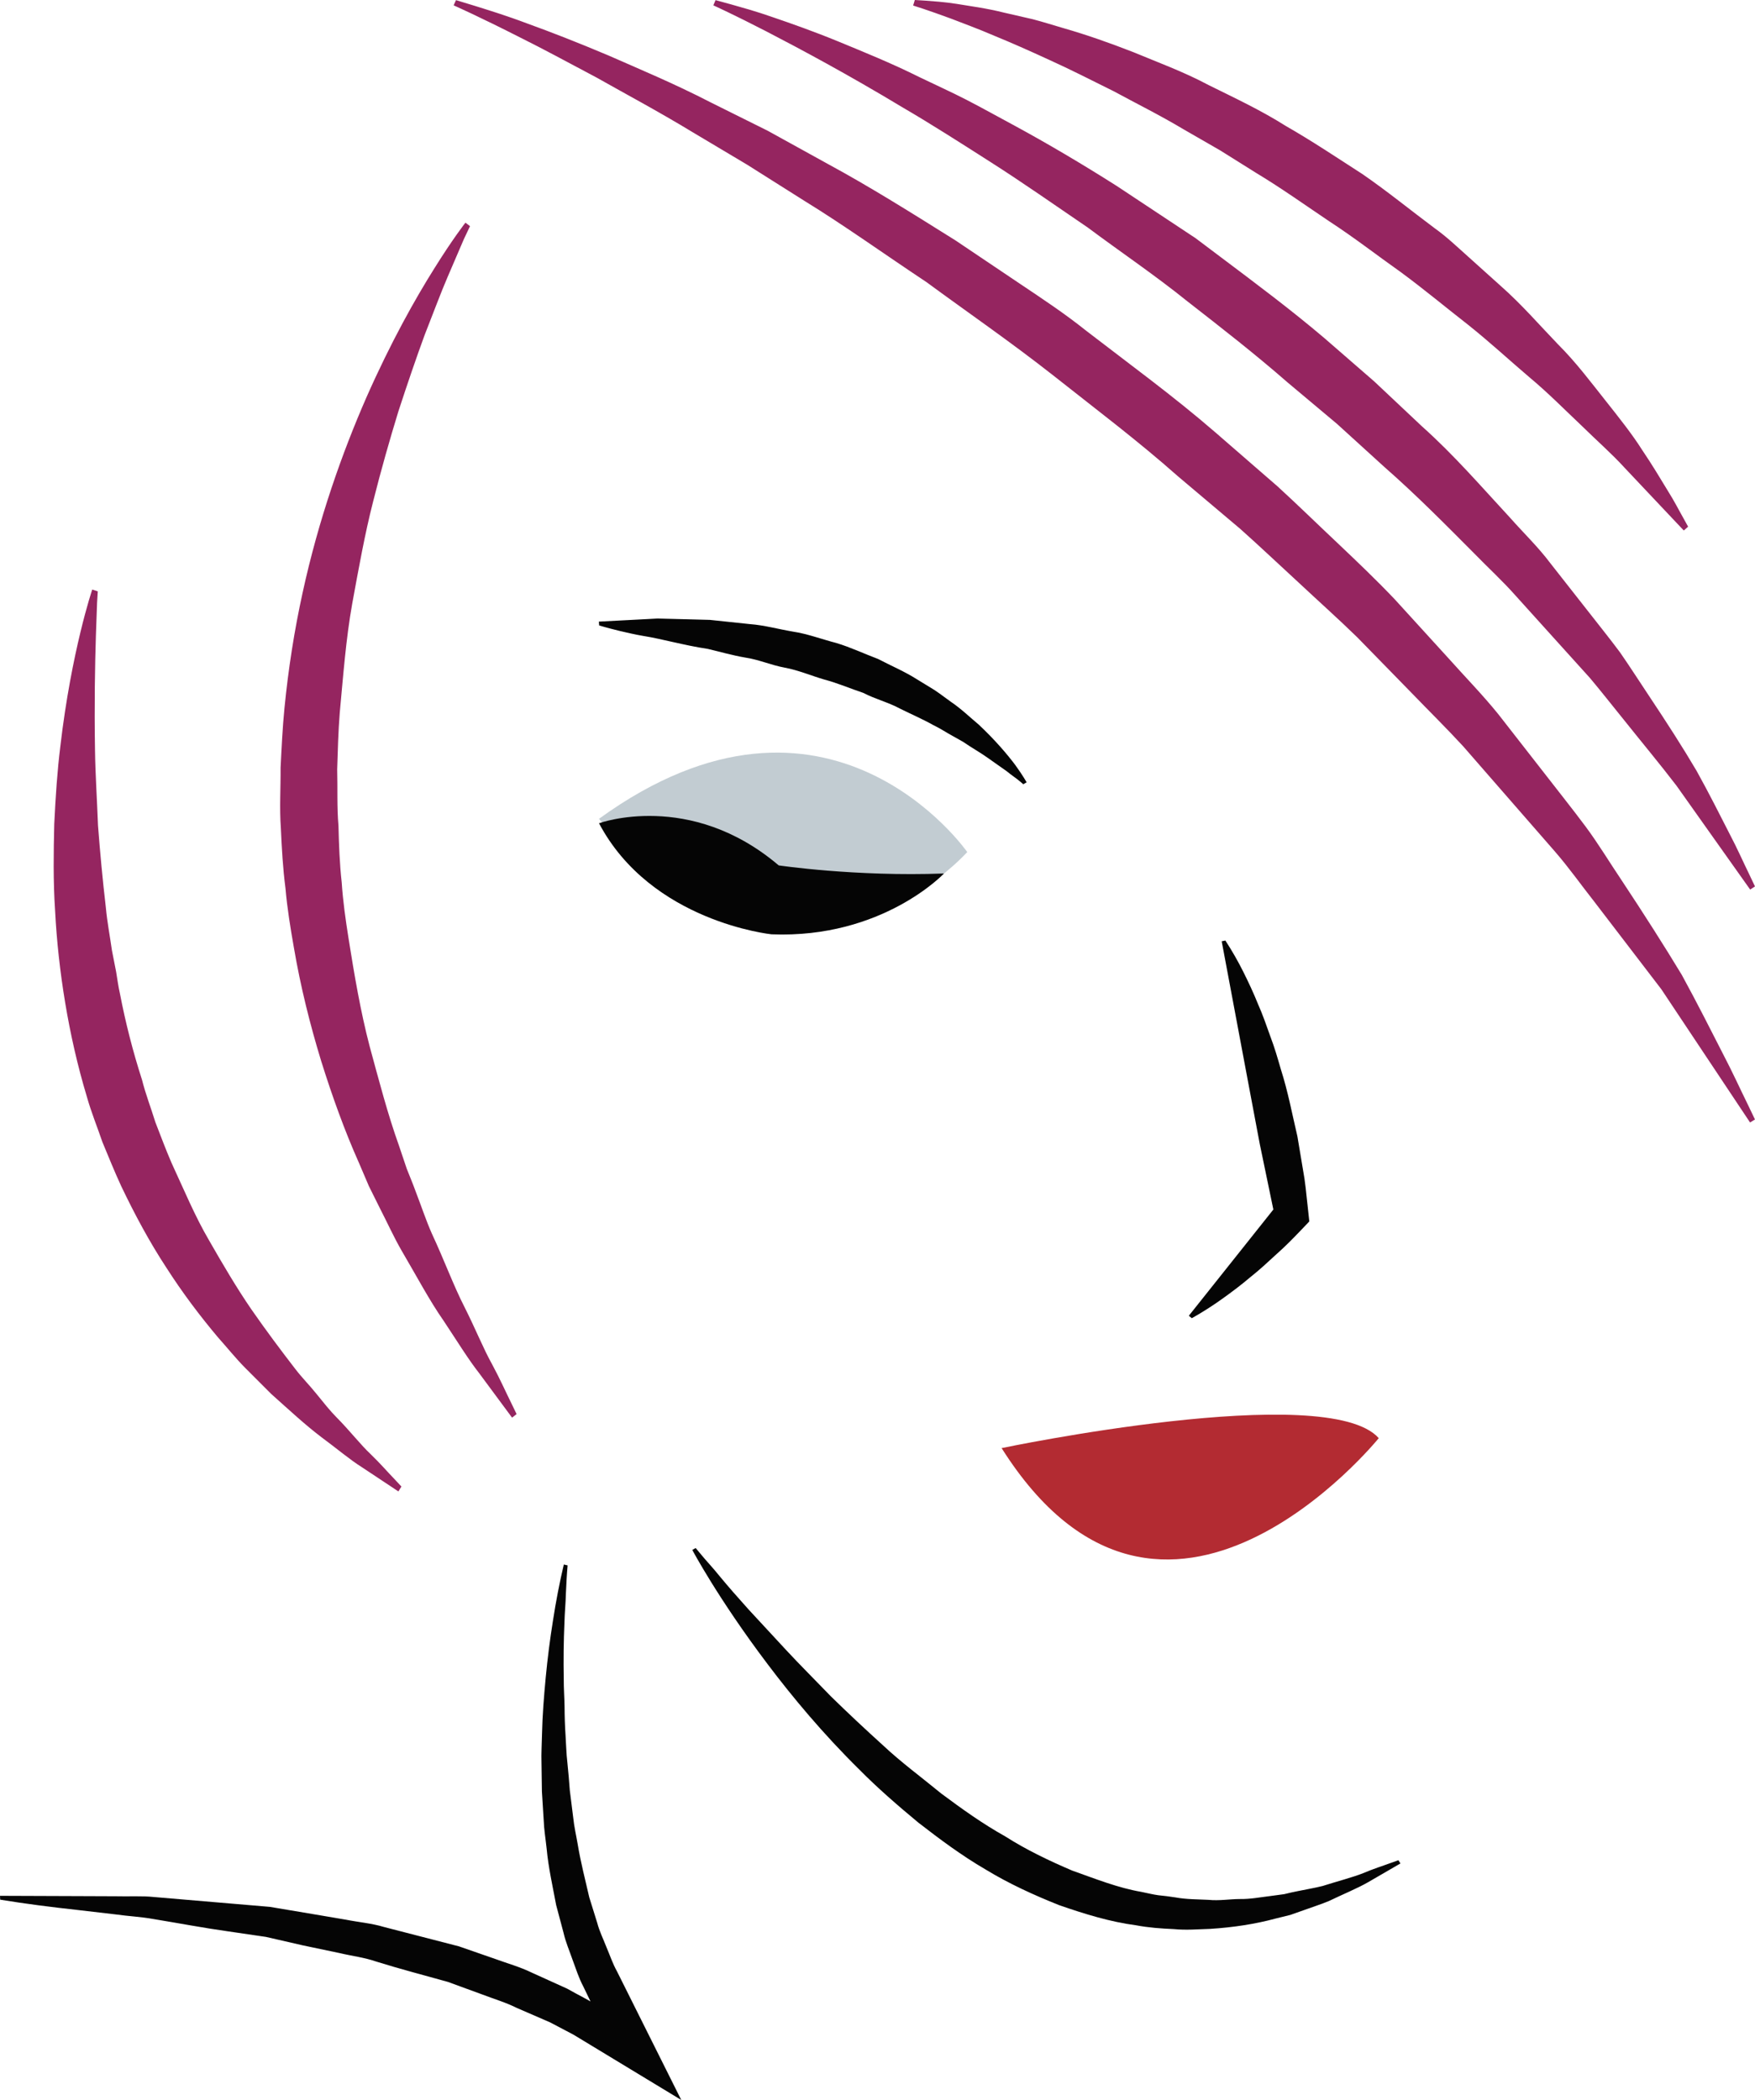 <svg version="1.1" id="图层_1" x="0px" y="0px" width="91.215px" height="109.133px" viewBox="0 0 91.215 109.133" enable-background="new 0 0 91.215 109.133" xml:space="preserve" xmlns="http://www.w3.org/2000/svg" xmlns:xlink="http://www.w3.org/1999/xlink" xmlns:xml="http://www.w3.org/XML/1998/namespace">
  <path fill="#050505" d="M36.157,80.446c0,0,0.114,0.137,0.33,0.395c0.211,0.261,0.556,0.617,0.943,1.101
	c0.396,0.478,0.89,1.046,1.466,1.685c0.582,0.629,1.238,1.338,1.954,2.111c0.713,0.77,1.516,1.566,2.341,2.422
	c0.85,0.832,1.761,1.686,2.71,2.545c0.936,0.879,2,1.659,3.024,2.502c1.063,0.791,2.155,1.573,3.313,2.219
	c1.121,0.715,2.31,1.279,3.492,1.783c1.205,0.428,2.385,0.899,3.584,1.104c0.297,0.058,0.593,0.136,0.889,0.176
	c0.296,0.027,0.589,0.068,0.88,0.111c0.583,0.108,1.158,0.099,1.724,0.128c0.565,0.057,1.108-0.041,1.647-0.042
	c0.541,0.008,1.053-0.095,1.553-0.153c0.252-0.033,0.498-0.066,0.738-0.1c0.235-0.055,0.465-0.114,0.694-0.155
	c0.455-0.096,0.899-0.166,1.308-0.271c0.797-0.254,1.526-0.438,2.096-0.662c0.563-0.24,1.037-0.383,1.351-0.502
	c0.318-0.113,0.488-0.174,0.488-0.174l0.106,0.168c0,0-0.615,0.356-1.692,0.981c-0.541,0.31-1.244,0.597-2.027,0.972
	c-0.398,0.168-0.842,0.305-1.299,0.473c-0.23,0.082-0.468,0.164-0.709,0.25c-0.248,0.061-0.502,0.123-0.763,0.188
	c-1.032,0.28-2.187,0.461-3.409,0.537c-0.613,0.018-1.244,0.075-1.889,0.01c-0.646-0.027-1.303-0.074-1.963-0.199
	c-1.331-0.174-2.663-0.584-3.989-1.045c-1.306-0.521-2.61-1.114-3.83-1.858c-1.235-0.718-2.381-1.574-3.489-2.433
	c-1.08-0.895-2.123-1.801-3.061-2.75c-1.901-1.873-3.495-3.791-4.778-5.492c-2.572-3.402-3.908-5.926-3.908-5.926L36.157,80.446z" class="color c1"/>
  <path fill="#952560" d="M24.429,11.752c0,0-0.112,0.237-0.322,0.681c-0.193,0.45-0.477,1.109-0.838,1.949
	c-0.36,0.833-0.742,1.87-1.2,3.031c-0.432,1.177-0.887,2.508-1.36,3.955c-0.447,1.458-0.899,3.037-1.32,4.711
	c-0.428,1.672-0.746,3.459-1.082,5.289c-0.328,1.836-0.469,3.752-0.649,5.683c-0.077,0.967-0.102,1.944-0.133,2.923
	c0.027,0.979-0.018,1.964,0.067,2.943c0.025,0.982,0.059,1.964,0.168,2.938c0.064,0.978,0.203,1.944,0.354,2.901
	c0.304,1.912,0.624,3.802,1.094,5.602c0.488,1.791,0.944,3.547,1.526,5.17c0.138,0.41,0.274,0.814,0.408,1.211
	c0.153,0.391,0.316,0.771,0.454,1.156c0.295,0.762,0.543,1.52,0.852,2.216c0.643,1.378,1.129,2.714,1.703,3.829
	c0.563,1.117,0.977,2.156,1.421,2.948c0.431,0.801,0.725,1.47,0.946,1.911c0.217,0.445,0.332,0.686,0.332,0.686l-0.236,0.184
	c0,0-0.621-0.838-1.708-2.307c-0.565-0.719-1.145-1.666-1.85-2.727c-0.73-1.043-1.401-2.315-2.195-3.666
	c-0.392-0.68-0.728-1.426-1.114-2.176c-0.188-0.379-0.38-0.765-0.574-1.154c-0.172-0.4-0.346-0.809-0.522-1.221
	c-0.733-1.642-1.379-3.428-1.964-5.299c-0.572-1.875-1.068-3.848-1.413-5.879c-0.179-1.015-0.347-2.041-0.437-3.081
	c-0.135-1.036-0.193-2.082-0.24-3.128c-0.075-1.046-0.006-2.095-0.014-3.138c0.053-1.041,0.101-2.081,0.203-3.105
	c0.201-2.051,0.519-4.057,0.939-5.973c0.834-3.835,2.065-7.3,3.322-10.169c1.266-2.869,2.553-5.149,3.526-6.696
	c0.966-1.551,1.618-2.379,1.618-2.379L24.429,11.752z M5.082,30.731c0,0-0.013,0.21-0.037,0.605
	c-0.014,0.393-0.034,0.97-0.061,1.704c-0.046,1.46-0.086,3.524-0.046,5.957c0.017,1.217,0.104,2.527,0.156,3.898
	c0.104,1.372,0.237,2.807,0.408,4.273c0.067,0.736,0.211,1.474,0.316,2.222c0.072,0.371,0.146,0.744,0.219,1.118
	c0.061,0.375,0.112,0.755,0.197,1.128c0.289,1.505,0.673,3.009,1.147,4.478c0.188,0.75,0.468,1.467,0.694,2.202
	c0.277,0.714,0.544,1.431,0.845,2.126c0.637,1.371,1.209,2.758,1.944,4.012c0.721,1.258,1.438,2.479,2.203,3.592
	c0.77,1.109,1.544,2.14,2.28,3.094c0.368,0.479,0.775,0.883,1.12,1.318c0.351,0.431,0.68,0.85,1.029,1.201
	c0.695,0.701,1.241,1.416,1.77,1.91c0.521,0.504,0.902,0.951,1.18,1.235c0.272,0.292,0.418,0.446,0.418,0.446l-0.158,0.254
	c0,0-0.695-0.459-1.91-1.267c-0.619-0.388-1.295-0.965-2.111-1.567c-0.81-0.614-1.654-1.396-2.586-2.229
	c-0.442-0.442-0.903-0.903-1.381-1.382c-0.473-0.48-0.911-1.027-1.39-1.563c-0.925-1.097-1.842-2.308-2.686-3.627
	c-0.861-1.312-1.631-2.74-2.341-4.228c-0.346-0.746-0.656-1.519-0.976-2.287c-0.268-0.789-0.588-1.563-0.813-2.371
	c-0.483-1.603-0.851-3.236-1.122-4.859c-0.27-1.623-0.446-3.234-0.526-4.796c-0.105-1.563-0.078-3.077-0.044-4.509
	c0.069-1.431,0.16-2.784,0.315-4.024c0.579-4.975,1.659-8.158,1.659-8.158L5.082,30.731z" class="color c2"/>
  <path fill="#952560" d="M23.7,0.007c0,0,0.34,0.104,0.979,0.298c0.639,0.202,1.584,0.485,2.749,0.925
	c1.175,0.424,2.587,0.972,4.188,1.649c1.586,0.7,3.405,1.453,5.304,2.433c0.958,0.477,1.956,0.973,2.989,1.487
	c1.01,0.557,2.054,1.133,3.126,1.726c2.16,1.168,4.352,2.545,6.622,3.966c1.11,0.748,2.241,1.508,3.386,2.277
	c1.146,0.767,2.313,1.54,3.411,2.42c2.229,1.719,4.545,3.404,6.712,5.28c1.081,0.938,2.162,1.877,3.24,2.813
	c1.052,0.963,2.068,1.958,3.096,2.925c1.023,0.97,2.037,1.934,2.988,2.937c0.933,1.022,1.853,2.033,2.758,3.026
	c0.895,1.003,1.818,1.945,2.631,2.952c0.796,1.021,1.575,2.019,2.333,2.99c0.753,0.974,1.501,1.906,2.192,2.833
	c0.688,0.927,1.267,1.896,1.867,2.784c1.186,1.79,2.24,3.447,3.139,4.933c0.837,1.531,1.518,2.891,2.087,4
	c0.578,1.105,0.979,2,1.276,2.596c0.289,0.6,0.441,0.918,0.441,0.918l-0.256,0.156c0,0-0.779-1.17-2.146-3.222
	c-0.684-1.025-1.512-2.27-2.463-3.698c-1.043-1.362-2.219-2.898-3.502-4.574c-0.654-0.827-1.287-1.729-2.033-2.589
	c-0.748-0.857-1.521-1.744-2.316-2.655c-0.795-0.911-1.611-1.847-2.445-2.804c-0.859-0.935-1.785-1.844-2.701-2.794
	c-0.922-0.944-1.858-1.904-2.808-2.875c-0.971-0.948-1.998-1.863-3.009-2.809c-1.021-0.937-2.032-1.899-3.079-2.831
	c-1.069-0.904-2.146-1.811-3.222-2.719c-2.106-1.867-4.358-3.559-6.53-5.28c-2.179-1.712-4.427-3.259-6.554-4.822
	c-2.198-1.458-4.271-2.95-6.334-4.216c-1.022-0.646-2.019-1.274-2.98-1.882c-0.979-0.583-1.923-1.146-2.83-1.686
	c-1.806-1.097-3.516-2.005-5.01-2.85c-1.515-0.806-2.832-1.516-3.935-2.063c-2.197-1.118-3.484-1.684-3.484-1.684L23.7,0.007z
	 M37.19,0.007c0,0,0.275,0.075,0.79,0.216c0.515,0.148,1.279,0.351,2.218,0.682c0.943,0.322,2.087,0.724,3.37,1.25
	c1.279,0.53,2.739,1.114,4.264,1.875c0.768,0.372,1.582,0.736,2.4,1.157c0.817,0.42,1.646,0.886,2.51,1.349
	c1.72,0.934,3.498,1.984,5.302,3.129c0.892,0.59,1.796,1.19,2.713,1.797c0.458,0.304,0.92,0.61,1.384,0.917
	c0.444,0.334,0.893,0.67,1.34,1.008c1.795,1.35,3.623,2.714,5.365,4.194c0.861,0.749,1.725,1.497,2.582,2.243
	c0.829,0.78,1.654,1.557,2.473,2.328c1.68,1.498,3.129,3.184,4.584,4.753c0.711,0.803,1.47,1.531,2.091,2.36
	c0.638,0.812,1.261,1.605,1.868,2.378c0.602,0.775,1.203,1.514,1.752,2.254c0.527,0.759,1.009,1.515,1.484,2.226
	c0.949,1.424,1.797,2.741,2.5,3.937c0.676,1.217,1.217,2.305,1.672,3.19c0.463,0.88,0.776,1.601,1.012,2.078
	c0.229,0.48,0.35,0.736,0.35,0.736l-0.25,0.164c0,0-0.648-0.913-1.781-2.51c-0.565-0.799-1.254-1.769-2.043-2.881
	c-0.826-1.083-1.813-2.266-2.859-3.577c-0.529-0.65-1.066-1.341-1.649-2.032c-0.606-0.671-1.233-1.365-1.878-2.079
	s-1.307-1.447-1.982-2.196c-0.668-0.756-1.432-1.454-2.162-2.205c-1.48-1.486-3.002-3.03-4.66-4.482
	c-0.813-0.741-1.635-1.488-2.459-2.237c-0.854-0.716-1.711-1.434-2.567-2.153c-1.685-1.473-3.45-2.845-5.188-4.199
	c-1.715-1.384-3.516-2.595-5.196-3.85c-1.733-1.181-3.396-2.347-5.017-3.38c-1.621-1.036-3.153-2.016-4.604-2.861
	c-2.876-1.734-5.346-3.051-7.084-3.952c-1.741-0.898-2.76-1.356-2.76-1.356L37.19,0.007z M47.548,0c0,0,0.198,0.012,0.569,0.035
	c0.374,0.03,0.925,0.061,1.609,0.167c0.68,0.114,1.524,0.22,2.453,0.453c0.471,0.108,0.971,0.223,1.497,0.344
	c0.521,0.135,1.06,0.308,1.628,0.473c1.139,0.327,2.348,0.748,3.608,1.241c1.245,0.52,2.599,1.011,3.897,1.704
	c1.32,0.655,2.711,1.301,4.021,2.13c1.347,0.768,2.653,1.645,3.979,2.498c1.297,0.893,2.518,1.891,3.758,2.816
	c0.632,0.449,1.188,0.986,1.755,1.49c0.563,0.508,1.12,1.009,1.67,1.502c1.104,0.972,2.042,2.064,2.978,3.034
	c0.954,0.95,1.723,1.987,2.456,2.907c0.732,0.923,1.402,1.765,1.919,2.582c0.538,0.793,0.967,1.52,1.325,2.106
	c0.367,0.581,0.611,1.073,0.795,1.392c0.181,0.323,0.274,0.495,0.274,0.495l-0.225,0.199c0,0-0.525-0.557-1.445-1.531
	c-0.461-0.487-1.02-1.078-1.658-1.757c-0.628-0.69-1.421-1.385-2.24-2.189c-0.835-0.787-1.706-1.676-2.718-2.518
	c-1.002-0.852-2.021-1.795-3.142-2.689c-1.131-0.881-2.271-1.831-3.481-2.724c-1.229-0.869-2.438-1.81-3.72-2.644
	c-1.27-0.853-2.514-1.743-3.805-2.519c-0.638-0.399-1.271-0.795-1.896-1.187c-0.64-0.369-1.271-0.732-1.894-1.09
	c-1.23-0.736-2.475-1.351-3.631-1.979c-1.177-0.583-2.285-1.15-3.33-1.62c-1.043-0.482-2.005-0.907-2.867-1.259
	c-0.856-0.37-1.621-0.645-2.244-0.889c-1.256-0.464-1.983-0.686-1.983-0.686L47.548,0z" class="color c2"/>
  <path fill="#050505" d="M29.501,81.348c-0.044,0.496-0.068,0.99-0.09,1.484c-0.011,0.498-0.063,0.983-0.074,1.479
	c-0.044,0.982-0.055,1.963-0.036,2.939c-0.004,0.487,0.036,0.978,0.042,1.463c0.002,0.484,0.018,0.969,0.05,1.451
	c0.032,0.481,0.039,0.965,0.097,1.442c0.052,0.479,0.088,0.956,0.125,1.433l0.178,1.42c0.047,0.474,0.157,0.934,0.236,1.399
	c0.154,0.935,0.392,1.835,0.598,2.742l0.412,1.321c0.117,0.449,0.322,0.855,0.486,1.279c0.179,0.418,0.322,0.854,0.541,1.242
	l0.6,1.201l2.742,5.486l-5.283-3.201l-0.323-0.195l-0.4-0.211l-0.808-0.425l-1.732-0.751c-0.56-0.282-1.184-0.465-1.778-0.693
	l-1.804-0.66c-1.242-0.348-2.493-0.672-3.73-1.059c-0.613-0.213-1.267-0.289-1.899-0.439l-1.915-0.402l-1.914-0.439l-1.947-0.285
	c-1.302-0.182-2.602-0.431-3.91-0.645c-0.653-0.118-1.314-0.146-1.974-0.241l-1.984-0.231c-1.325-0.146-2.657-0.312-3.998-0.533
	L0,98.519l4.012,0.015l2.007,0.008c0.668,0.019,1.339-0.029,2.005,0.041l4.001,0.34l2,0.17l1.98,0.332l1.981,0.336
	c0.656,0.13,1.329,0.184,1.972,0.378l3.895,1.006l1.9,0.66c0.63,0.231,1.279,0.409,1.886,0.706l1.837,0.832
	c0.588,0.337,1.193,0.615,1.764,1.007l-0.269,0.239l-0.649-1.348c-0.236-0.441-0.386-0.918-0.559-1.385
	c-0.162-0.471-0.363-0.928-0.473-1.414L28.906,99c-0.182-0.978-0.404-1.947-0.495-2.937c-0.052-0.494-0.136-0.983-0.153-1.479
	L28.165,93.1l-0.021-1.486c-0.017-0.496,0.017-0.99,0.026-1.486c0.021-0.989,0.102-1.979,0.194-2.963
	c0.095-0.985,0.218-1.969,0.376-2.947c0.151-0.979,0.336-1.95,0.564-2.916L29.501,81.348z" class="color c1"/>
  <path fill="#050505" d="M53.184,40.755c0,0-0.074-0.073-0.222-0.188c-0.135-0.12-0.378-0.271-0.634-0.485
	c-0.273-0.193-0.607-0.429-0.991-0.699c-0.372-0.269-0.832-0.522-1.282-0.833c-0.242-0.136-0.492-0.277-0.754-0.424
	c-0.251-0.152-0.511-0.307-0.794-0.445c-0.541-0.307-1.146-0.564-1.743-0.863c-0.589-0.319-1.28-0.49-1.898-0.812
	c-0.67-0.223-1.324-0.507-2.02-0.692c-0.69-0.2-1.354-0.489-2.06-0.618c-0.702-0.129-1.36-0.424-2.045-0.523
	c-0.679-0.116-1.329-0.306-1.957-0.453c-0.634-0.093-1.235-0.228-1.797-0.353c-0.561-0.126-1.081-0.245-1.548-0.319
	c-0.466-0.077-0.877-0.181-1.217-0.257c-0.682-0.165-1.081-0.289-1.081-0.289l-0.016-0.199c0,0,0.388-0.021,1.067-0.056
	c0.34-0.018,0.752-0.039,1.225-0.064c0.237-0.013,0.489-0.025,0.755-0.04c0.266,0.007,0.545,0.014,0.837,0.021
	c0.584,0.015,1.216,0.032,1.885,0.049c0.666,0.07,1.368,0.145,2.095,0.221c0.73,0.054,1.463,0.26,2.22,0.388
	c0.763,0.115,1.498,0.396,2.254,0.591c0.749,0.225,1.459,0.563,2.178,0.833c0.682,0.357,1.383,0.652,2.002,1.046
	c0.313,0.191,0.619,0.379,0.92,0.563c0.295,0.195,0.567,0.407,0.84,0.602c0.558,0.377,1.016,0.824,1.465,1.198
	c0.855,0.803,1.488,1.55,1.898,2.097c0.401,0.554,0.592,0.902,0.592,0.902L53.184,40.755z" class="color c1"/>
  <path fill="#C2CCD2" d="M50.273,44.28c0,0-7.208-10.376-19.142-1.729c0,0,4.679,5.57,9.57,6.002
	C40.703,48.553,46.367,48.395,50.273,44.28z" class="color c3"/>
  <path fill="#050505" d="M31.133,42.781c0,0,4.728-1.729,9.339,2.19c0,0,3.979,0.594,8.592,0.421c0,0-3.199,3.391-8.964,3.161
	C40.1,48.553,33.844,47.912,31.133,42.781z" class="color c1"/>
  <path fill="#B32B32" d="M71.66,74.735c0,0-11.186,13.838-19.602,0.518C52.061,75.252,68.977,71.713,71.66,74.735z" class="color c4"/>
  <path fill="#050505" d="M63.688,48.876c0.35,0.538,0.66,1.082,0.936,1.634c0.275,0.552,0.535,1.107,0.76,1.668
	c0.249,0.557,0.442,1.125,0.645,1.692c0.216,0.563,0.381,1.138,0.546,1.71c0.366,1.141,0.583,2.311,0.856,3.469l0.295,1.762
	c0.111,0.584,0.162,1.18,0.228,1.773l0.096,0.89l-0.429,0.45c-0.411,0.431-0.829,0.857-1.282,1.256
	c-0.44,0.406-0.88,0.816-1.358,1.193c-0.461,0.393-0.949,0.76-1.451,1.119c-0.5,0.359-1.027,0.696-1.586,1.01l-0.156-0.127
	l4.443-5.582l-0.033,0.139l-0.725-3.495l-0.66-3.507l-1.316-7.015L63.688,48.876z" class="color c1"/>
</svg>